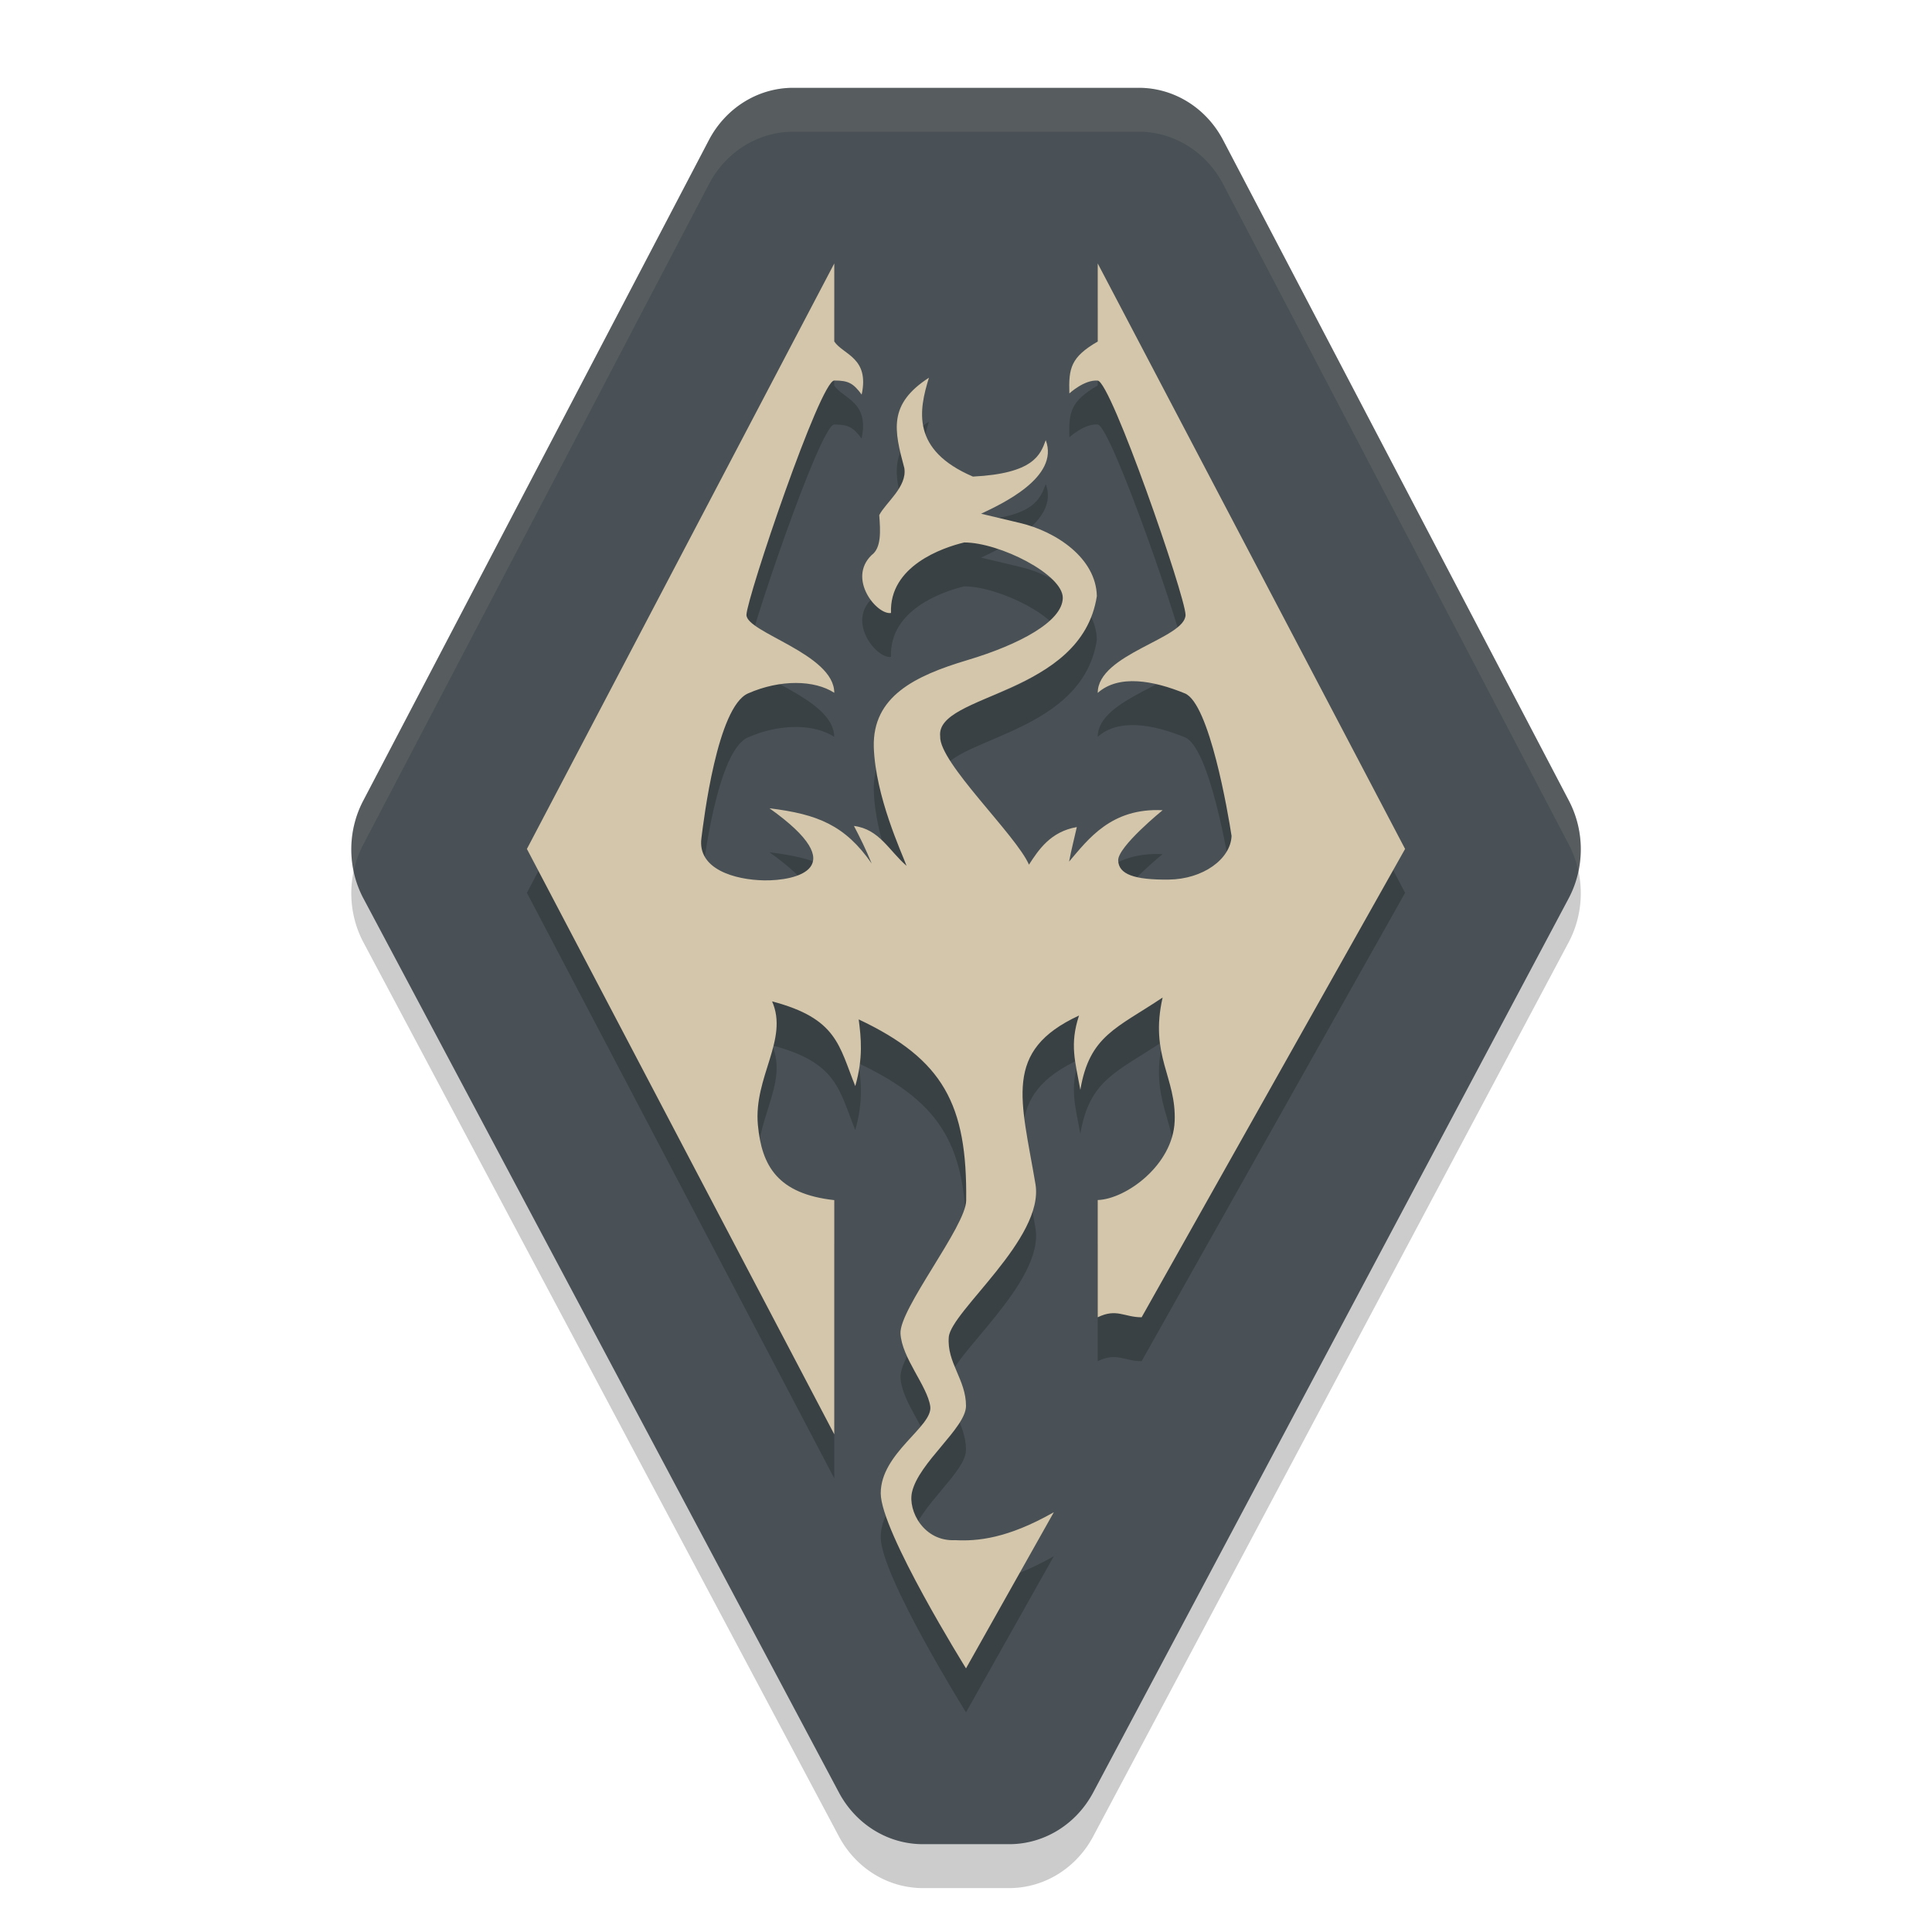<svg xmlns="http://www.w3.org/2000/svg" width="22" height="22" version="1.1">
 <path style="opacity:0.2" d="M 9.032,1.5 A 1.095,1.149 0 0 0 8.072,2.096 L 4.135,9.62 a 1.095,1.149 0 0 0 0.004,1.112 L 9.552,20.91 A 1.095,1.149 0 0 0 10.508,21.5 h 0.984 a 1.095,1.149 0 0 0 0.957,-0.59 l 5.413,-10.179 a 1.095,1.149 0 0 0 0.004,-1.112 L 13.928,2.096 A 1.095,1.149 0 0 0 12.968,1.5 Z"/>
 <path style="fill:#495156" d="M 9.032,1 A 1.095,1.149 0 0 0 8.072,1.596 L 4.135,9.12 a 1.095,1.149 0 0 0 0.004,1.112 L 9.552,20.41 A 1.095,1.149 0 0 0 10.508,21 h 0.984 a 1.095,1.149 0 0 0 0.957,-0.59 l 5.413,-10.179 a 1.095,1.149 0 0 0 0.004,-1.112 L 13.928,1.596 A 1.095,1.149 0 0 0 12.968,1 Z"/>
 <path style="opacity:0.2" d="m 9.5,3.5 -3.5,6.667 3.5,6.667 v -2.667 c -0.643,-0.071 -0.827,-0.388 -0.87,-0.858 -0.049,-0.544 0.353,-0.971 0.162,-1.405 0.743,0.195 0.761,0.505 0.947,0.964 0.092,-0.32 0.066,-0.553 0.039,-0.759 0.964,0.455 1.237,0.969 1.224,2.064 -0.004,0.293 -0.763,1.234 -0.748,1.513 0.015,0.279 0.305,0.595 0.339,0.829 0.033,0.23 -0.564,0.53 -0.564,0.99 0,0.436 0.971,1.994 0.971,1.994 l 1,-1.778 c -0.531,0.302 -0.874,0.331 -1.123,0.318 -0.356,0.018 -0.54,-0.332 -0.492,-0.546 0.076,-0.339 0.615,-0.732 0.615,-0.983 0,-0.3 -0.22,-0.492 -0.196,-0.784 0.025,-0.292 1.09,-1.124 0.987,-1.741 -0.162,-0.963 -0.375,-1.517 0.496,-1.92 -0.109,0.331 -0.043,0.524 0.015,0.846 0.104,-0.619 0.415,-0.701 0.937,-1.051 -0.151,0.661 0.158,0.91 0.137,1.409 -0.02,0.499 -0.554,0.886 -0.876,0.897 V 15.5 c 0.215,-0.105 0.302,1.55e-4 0.5,0 l 3,-5.333 -3.5,-6.667 V 4.389 c -0.307,0.178 -0.332,0.303 -0.323,0.591 0,0 0.171,-0.159 0.323,-0.146 0.152,0.013 0.995,2.449 1,2.667 -7e-6,0.27 -1,0.444 -1,0.889 0.24,-0.213 0.634,-0.141 0.993,0.006 0.279,0.115 0.492,1.366 0.531,1.623 -0.01,0.262 -0.324,0.493 -0.717,0.497 -0.393,0.004 -0.569,-0.061 -0.574,-0.218 -0.005,-0.157 0.506,-0.572 0.506,-0.572 -0.585,-0.029 -0.847,0.33 -1.065,0.585 0.029,-0.153 0.059,-0.262 0.088,-0.393 -0.298,0.051 -0.436,0.259 -0.545,0.428 C 11.569,10.006 10.692,9.183 10.706,8.885 10.652,8.396 12.314,8.426 12.49,7.288 12.481,6.856 12.029,6.553 11.614,6.455 11.28,6.376 11.172,6.35 11.172,6.35 11.396,6.243 12.069,5.937 11.908,5.512 11.847,5.68 11.77,5.892 11.079,5.927 10.372,5.624 10.464,5.17 10.578,4.801 c -0.466,0.302 -0.397,0.597 -0.28,1.03 0.033,0.214 -0.214,0.393 -0.286,0.535 0.014,0.179 0.026,0.373 -0.087,0.455 -0.28,0.271 0.062,0.685 0.221,0.659 -0.022,-0.536 0.59,-0.745 0.834,-0.803 0.402,-4.5e-6 1.127,0.366 1.122,0.633 -0.005,0.266 -0.489,0.528 -1.087,0.707 -0.599,0.179 -1.08,0.414 -1.065,0.99 0.019,0.563 0.316,1.198 0.373,1.352 -0.2,-0.171 -0.31,-0.417 -0.599,-0.454 0.069,0.131 0.14,0.276 0.201,0.428 -0.303,-0.435 -0.616,-0.562 -1.163,-0.628 0.963,0.683 0.298,0.826 -0.059,0.82 -0.34,-0.005 -0.762,-0.129 -0.717,-0.48 0.027,-0.211 0.181,-1.495 0.531,-1.648 0.369,-0.162 0.757,-0.153 0.982,-0.007 0,-0.444 -1.007,-0.687 -1,-0.889 0.007,-0.201 0.84,-2.667 1,-2.667 0.16,0 0.216,0.03 0.312,0.16 0.091,-0.421 -0.21,-0.453 -0.312,-0.604 5e-6,-0.105 0,-0.889 0,-0.889 z"/>
 <path style="fill:#d3c6aa" d="M 9.5,3 6,9.667 9.5,16.333 v -2.667 c -0.643,-0.071 -0.827,-0.388 -0.87,-0.858 -0.049,-0.544 0.353,-0.971 0.162,-1.405 0.743,0.195 0.761,0.505 0.947,0.964 0.092,-0.32 0.066,-0.553 0.039,-0.759 0.964,0.455 1.237,0.969 1.224,2.064 -0.004,0.293 -0.763,1.234 -0.748,1.513 0.015,0.279 0.305,0.595 0.339,0.829 0.033,0.23 -0.564,0.53 -0.564,0.99 0,0.436 0.971,1.994 0.971,1.994 l 1,-1.778 c -0.531,0.302 -0.874,0.331 -1.123,0.318 -0.356,0.018 -0.54,-0.332 -0.492,-0.546 0.076,-0.339 0.615,-0.732 0.615,-0.983 0,-0.3 -0.22,-0.492 -0.196,-0.784 0.025,-0.292 1.09,-1.124 0.987,-1.741 -0.162,-0.963 -0.375,-1.517 0.496,-1.92 -0.109,0.331 -0.043,0.524 0.015,0.846 0.104,-0.619 0.415,-0.701 0.937,-1.051 -0.151,0.661 0.158,0.91 0.137,1.409 -0.02,0.499 -0.554,0.886 -0.876,0.897 V 15 c 0.215,-0.105 0.302,1.55e-4 0.5,0 l 3,-5.333 -3.5,-6.667 v 0.889 c -0.307,0.178 -0.332,0.303 -0.323,0.591 0,0 0.171,-0.159 0.323,-0.146 0.152,0.013 0.995,2.449 1,2.667 -7e-6,0.27 -1,0.444 -1,0.889 0.24,-0.213 0.634,-0.141 0.993,0.006 0.279,0.115 0.492,1.366 0.531,1.623 -0.01,0.262 -0.324,0.493 -0.717,0.497 -0.393,0.004 -0.569,-0.061 -0.574,-0.218 -0.005,-0.157 0.506,-0.572 0.506,-0.572 -0.585,-0.029 -0.847,0.33 -1.065,0.585 0.029,-0.153 0.059,-0.262 0.088,-0.393 C 11.964,9.469 11.826,9.677 11.717,9.846 11.569,9.506 10.692,8.683 10.706,8.385 10.652,7.896 12.314,7.926 12.49,6.788 12.481,6.356 12.029,6.053 11.614,5.955 11.28,5.876 11.172,5.85 11.172,5.85 11.396,5.743 12.069,5.437 11.908,5.012 11.847,5.18 11.77,5.392 11.079,5.427 10.372,5.124 10.464,4.67 10.578,4.301 c -0.466,0.302 -0.397,0.597 -0.28,1.03 0.033,0.214 -0.214,0.393 -0.286,0.535 0.014,0.179 0.026,0.373 -0.087,0.455 -0.28,0.271 0.062,0.685 0.221,0.659 -0.022,-0.536 0.59,-0.745 0.834,-0.803 0.402,-4.5e-6 1.127,0.366 1.122,0.633 -0.005,0.266 -0.489,0.528 -1.087,0.707 C 10.416,7.696 9.935,7.931 9.95,8.507 9.969,9.07 10.266,9.705 10.323,9.859 10.124,9.688 10.014,9.442 9.724,9.405 9.793,9.536 9.864,9.681 9.926,9.833 9.623,9.397 9.31,9.271 8.762,9.204 9.725,9.888 9.06,10.03 8.703,10.025 8.364,10.019 7.941,9.896 7.987,9.545 8.014,9.333 8.168,8.05 8.518,7.896 8.887,7.734 9.275,7.743 9.5,7.889 c 0,-0.444 -1.007,-0.687 -1,-0.889 0.007,-0.201 0.84,-2.667 1,-2.667 0.16,0 0.216,0.03 0.312,0.16 0.091,-0.421 -0.21,-0.453 -0.312,-0.604 5e-6,-0.105 0,-0.889 0,-0.889 z"/>
 <path style="opacity:0.1;fill:#d3c6aa" d="M 9.032,1 A 1.095,1.149 0 0 0 8.072,1.597 l -3.938,7.523 A 1.095,1.149 0 0 0 4.027,9.922 1.095,1.149 0 0 1 4.135,9.62 l 3.938,-7.523 A 1.095,1.149 0 0 1 9.032,1.5 h 3.936 a 1.095,1.149 0 0 1 0.96,0.597 l 3.938,7.523 a 1.095,1.149 0 0 1 0.108,0.304 1.095,1.149 0 0 0 -0.108,-0.804 l -3.938,-7.523 A 1.095,1.149 0 0 0 12.968,1 Z"/>
</svg>
